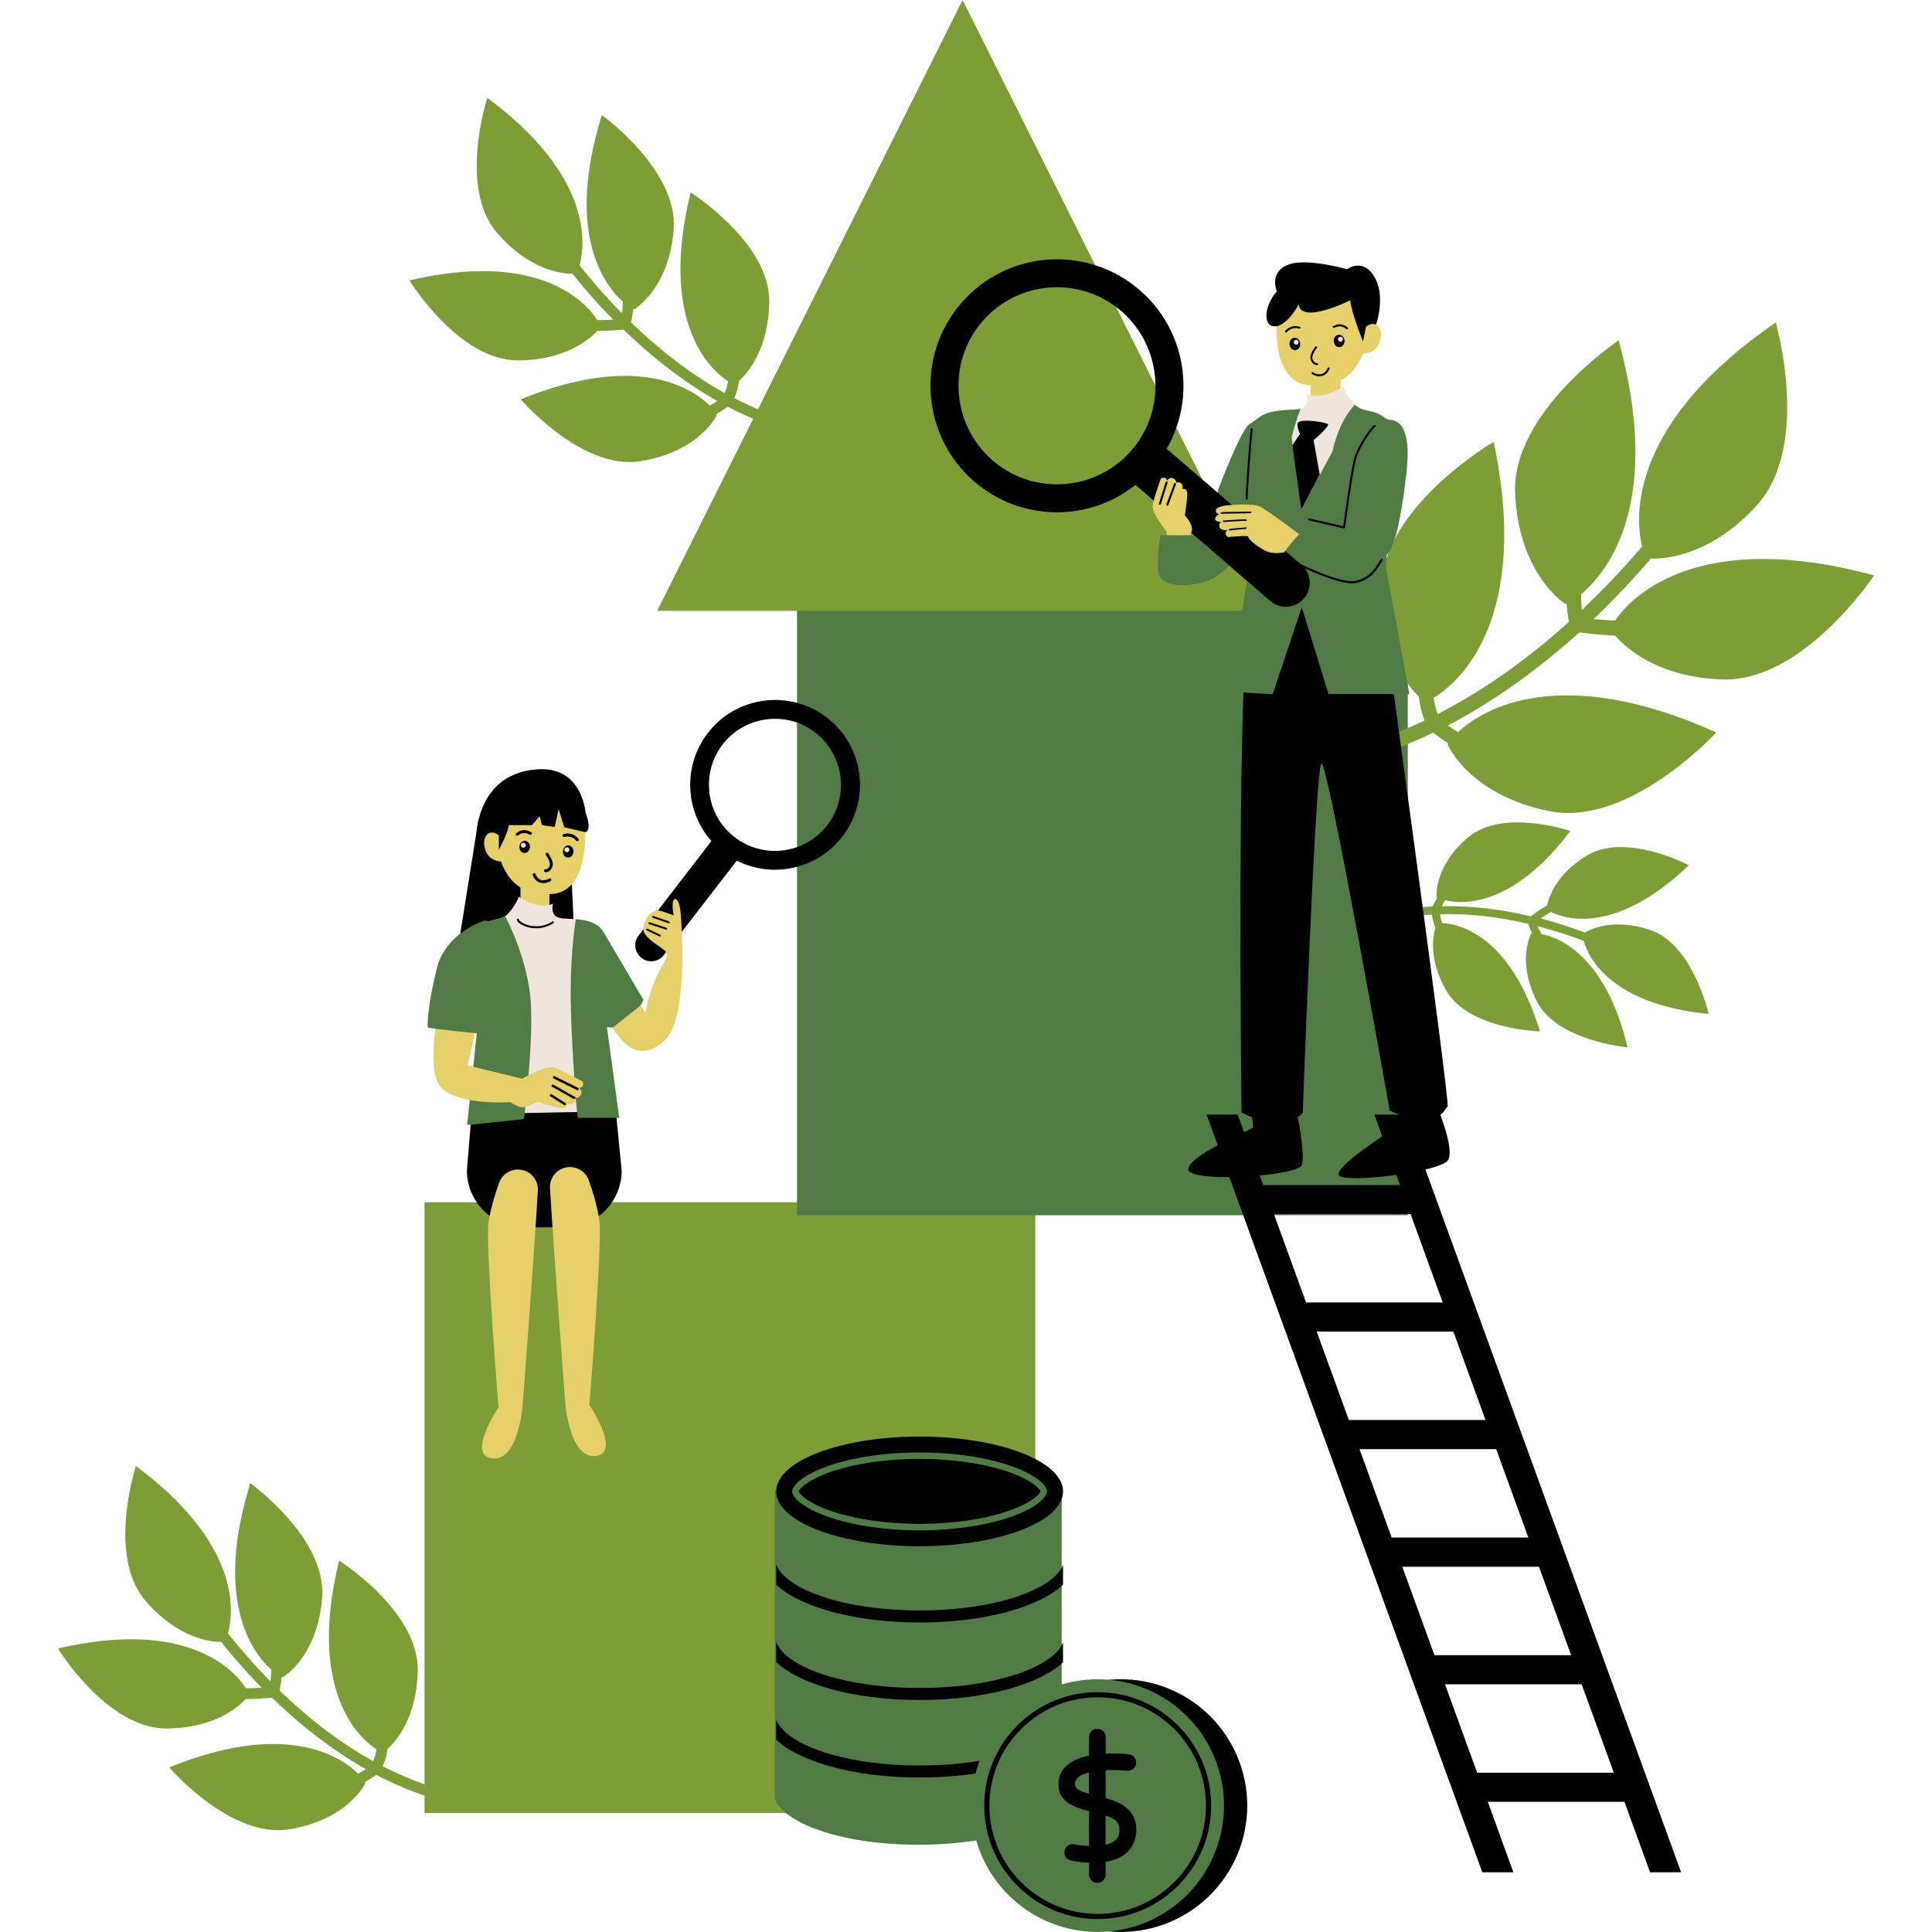 <svg xmlns="http://www.w3.org/2000/svg" xmlns:xlink="http://www.w3.org/1999/xlink" width="500" zoomAndPan="magnify" viewBox="0 0 375 375" height="500" preserveAspectRatio="xMidYMid meet" version="1.0"><defs><clipPath id="4c0698d0a1"><path d="M 259 62 L 363.75 62 L 363.75 158 L 259 158 Z M 259 62 " clip-rule="nonzero"/></clipPath><clipPath id="61d1d132f0"><path d="M 11.25 284 L 87 284 L 87 356 L 11.25 356 Z M 11.25 284 " clip-rule="nonzero"/></clipPath></defs><path fill="#7d9e37" d="M 82.402 233.355 L 200.953 233.355 L 200.953 351.906 L 82.402 351.906 Z M 82.402 233.355 " fill-opacity="1" fill-rule="nonzero"/><path fill="#517b45" d="M 154.699 117.328 L 273.25 117.328 L 273.25 235.879 L 154.699 235.879 Z M 154.699 117.328 " fill-opacity="1" fill-rule="nonzero"/><path fill="#7d9e37" d="M 246.117 118.562 L 127.566 118.562 L 186.844 0.012 Z M 246.117 118.562 " fill-opacity="1" fill-rule="nonzero"/><path fill="#000000" d="M 266.762 216.344 L 271.727 230.016 L 245.199 230.016 L 240.23 216.344 L 234.199 216.344 L 287.715 363.406 L 293.746 363.406 L 288.781 349.734 L 315.309 349.734 L 320.273 363.406 L 326.305 363.406 L 272.793 216.344 Z M 273.793 235.652 L 280.035 252.809 L 253.508 252.809 L 247.266 235.652 Z M 270.121 298.434 L 263.879 281.277 L 290.406 281.277 L 296.648 298.434 Z M 298.715 304.109 L 304.953 321.266 L 278.426 321.266 L 272.188 304.109 Z M 261.812 275.621 L 255.574 258.465 L 282.102 258.465 L 288.34 275.621 Z M 286.715 344.078 L 280.473 326.922 L 307 326.922 L 313.242 344.078 Z M 286.715 344.078 " fill-opacity="1" fill-rule="nonzero"/><path fill="#000000" d="M 109.637 238.219 L 101.688 238.219 C 95.594 238.219 90.625 233.27 90.625 227.156 L 91.625 215.094 L 119.426 214.551 L 120.66 227.156 C 120.699 233.27 115.754 238.219 109.637 238.219 Z M 109.637 238.219 " fill-opacity="1" fill-rule="nonzero"/><path fill="#e6d06a" d="M 101.25 227.074 C 103.168 227.426 104.504 229.141 104.398 231.078 C 103.816 241.578 101.457 272.637 101.457 272.637 C 101.457 272.637 100.684 283.633 95.57 283.09 C 90.457 282.551 96.762 273.18 96.762 273.18 C 96.762 273.18 94.258 242.246 94.801 237.57 C 95.09 234.984 96.07 231.832 96.887 229.555 C 97.531 227.781 99.391 226.719 101.25 227.074 Z M 101.25 227.074 " fill-opacity="1" fill-rule="nonzero"/><path fill="#e6d06a" d="M 109.91 226.594 C 107.988 226.949 106.652 228.66 106.758 230.602 C 107.344 241.098 109.703 272.156 109.703 272.156 C 109.703 272.156 110.473 283.156 115.586 282.613 C 120.699 282.07 114.398 272.699 114.398 272.699 C 114.398 272.699 116.902 241.766 116.359 237.09 C 116.066 234.504 115.086 231.352 114.273 229.074 C 113.645 227.301 111.789 226.238 109.91 226.594 Z M 109.91 226.594 " fill-opacity="1" fill-rule="nonzero"/><path fill="#000000" d="M 92.816 159.43 C 92.711 159.992 87.18 194.867 87.18 194.867 C 87.18 194.867 112.145 191.34 111.957 191.34 C 111.766 191.34 110.41 154.711 110.055 154.898 C 109.68 155.066 92.816 159.43 92.816 159.43 Z M 92.816 159.43 " fill-opacity="1" fill-rule="nonzero"/><path fill="#000000" d="M 113.625 157.527 C 113.625 157.527 112.914 148.973 104.754 149.305 C 96.613 149.641 93.734 155.234 92.816 159.43 C 91.875 163.621 92.254 173.016 100.957 173.141 C 109.66 173.285 113.625 157.527 113.625 157.527 Z M 113.625 157.527 " fill-opacity="1" fill-rule="nonzero"/><path fill="#e6d06a" d="M 106.641 181.383 L 101.027 181.383 L 101.027 170.719 L 106.641 170.719 Z M 106.641 181.383 " fill-opacity="1" fill-rule="nonzero"/><path fill="#e6d06a" d="M 113.625 160.867 C 113.543 161.078 113.895 165.75 112.371 169.363 C 111.684 171.031 110.578 172.473 108.867 173.141 C 107.988 173.473 106.969 173.621 105.734 173.496 C 105.734 173.496 99.703 174.164 97.242 167.211 C 97.242 167.211 94.695 167.254 94.09 164.582 C 93.465 161.91 95.383 160.805 96.824 162.184 C 96.824 162.184 97.742 154.023 105.066 154.168 C 112.371 154.293 113.625 160.867 113.625 160.867 Z M 113.625 160.867 " fill-opacity="1" fill-rule="nonzero"/><path fill="#000000" d="M 100.164 162.141 C 100.059 162.016 100.078 161.848 100.184 161.746 C 101.395 160.699 102.543 161.242 102.918 161.43 C 102.938 161.453 102.961 161.453 102.98 161.453 C 103.043 161.453 103.125 161.492 103.168 161.555 C 103.273 161.684 103.25 161.848 103.148 161.953 C 103 162.078 102.836 162.016 102.668 161.934 C 102.312 161.766 101.477 161.367 100.559 162.16 C 100.496 162.203 100.434 162.223 100.371 162.223 C 100.289 162.246 100.227 162.203 100.164 162.141 Z M 102.773 161.516 Z M 102.773 161.516 Z M 102.773 161.516 Z M 102.773 161.516 Z M 102.773 161.516 Z M 102.773 161.516 Z M 102.773 161.516 Z M 102.773 161.516 Z M 102.773 161.516 Z M 102.773 161.516 Z M 102.773 161.516 Z M 102.773 161.516 Z M 102.773 161.516 Z M 102.773 161.516 " fill-opacity="1" fill-rule="nonzero"/><path fill="#000000" d="M 112.059 163.27 C 112.121 163.27 112.184 163.246 112.227 163.207 C 112.352 163.121 112.371 162.934 112.289 162.809 C 112.246 162.746 111.227 161.391 109.41 161.891 C 109.262 161.934 109.16 162.098 109.199 162.246 C 109.242 162.391 109.387 162.496 109.555 162.453 C 110.996 162.059 111.832 163.145 111.832 163.164 C 111.871 163.227 111.957 163.27 112.059 163.27 Z M 112.059 163.27 " fill-opacity="1" fill-rule="nonzero"/><path fill="#000000" d="M 105.82 169.277 C 105.672 169.258 105.57 169.113 105.59 168.965 C 105.609 168.82 105.758 168.695 105.902 168.715 C 105.922 168.715 106.34 168.758 106.676 168.09 C 106.945 167.527 106.32 166.504 106.07 166.129 C 105.945 165.918 105.902 165.855 105.902 165.75 C 105.922 165.605 106.07 165.48 106.215 165.5 C 106.34 165.523 106.426 165.586 106.465 165.711 C 106.488 165.73 106.508 165.793 106.551 165.855 C 106.863 166.355 107.594 167.527 107.176 168.383 C 106.738 169.238 106.133 169.32 105.902 169.32 C 105.859 169.277 105.84 169.277 105.82 169.277 Z M 106.488 165.773 Z M 106.488 165.773 Z M 106.488 165.773 " fill-opacity="1" fill-rule="nonzero"/><path fill="#000000" d="M 105.379 171.406 C 104.754 171.387 103.898 171.117 103.398 169.863 C 103.336 169.719 103.418 169.551 103.566 169.488 C 103.711 169.426 103.879 169.508 103.941 169.656 C 104.191 170.281 104.547 170.656 105.027 170.805 C 105.715 170.992 106.402 170.637 106.527 170.551 C 106.613 170.469 106.738 170.449 106.844 170.488 C 106.988 170.551 107.051 170.719 106.988 170.867 C 106.883 171.074 106.133 171.43 105.422 171.43 C 105.422 171.406 105.402 171.406 105.379 171.406 Z M 106.465 170.613 Z M 106.465 170.613 Z M 106.465 170.613 " fill-opacity="1" fill-rule="nonzero"/><path fill="#000000" d="M 101.961 163.199 C 102.098 163.211 102.223 163.254 102.344 163.328 C 102.461 163.402 102.562 163.496 102.645 163.617 C 102.73 163.738 102.789 163.875 102.828 164.023 C 102.863 164.176 102.875 164.328 102.855 164.484 C 102.84 164.645 102.801 164.793 102.734 164.93 C 102.668 165.07 102.578 165.191 102.473 165.293 C 102.367 165.395 102.246 165.469 102.117 165.516 C 101.984 165.562 101.852 165.578 101.719 165.562 C 101.582 165.551 101.457 165.508 101.336 165.434 C 101.219 165.359 101.117 165.266 101.035 165.145 C 100.949 165.023 100.891 164.887 100.852 164.738 C 100.816 164.586 100.805 164.434 100.824 164.277 C 100.84 164.117 100.879 163.969 100.945 163.832 C 101.016 163.691 101.102 163.57 101.207 163.469 C 101.312 163.367 101.434 163.293 101.562 163.246 C 101.695 163.199 101.828 163.184 101.961 163.199 Z M 101.961 163.199 " fill-opacity="1" fill-rule="nonzero"/><path fill="#efe5dc" d="M 102.062 164.062 C 102.062 164.195 102.016 164.309 101.922 164.402 C 101.828 164.496 101.715 164.543 101.582 164.543 C 101.449 164.543 101.336 164.496 101.242 164.402 C 101.148 164.309 101.102 164.195 101.102 164.062 C 101.102 163.93 101.148 163.816 101.242 163.723 C 101.336 163.629 101.449 163.582 101.582 163.582 C 101.715 163.582 101.828 163.629 101.922 163.723 C 102.016 163.816 102.062 163.93 102.062 164.062 Z M 102.062 164.062 " fill-opacity="1" fill-rule="nonzero"/><path fill="#000000" d="M 110.41 164.086 C 110.543 164.102 110.672 164.145 110.789 164.219 C 110.906 164.289 111.008 164.387 111.094 164.508 C 111.176 164.629 111.238 164.766 111.273 164.914 C 111.309 165.066 111.32 165.219 111.305 165.375 C 111.289 165.531 111.246 165.68 111.18 165.82 C 111.113 165.961 111.027 166.082 110.918 166.184 C 110.812 166.281 110.695 166.355 110.562 166.402 C 110.434 166.453 110.301 166.469 110.164 166.453 C 110.027 166.441 109.902 166.395 109.785 166.324 C 109.664 166.25 109.566 166.152 109.48 166.031 C 109.398 165.91 109.336 165.777 109.301 165.625 C 109.262 165.477 109.254 165.32 109.27 165.164 C 109.285 165.008 109.328 164.859 109.395 164.719 C 109.461 164.582 109.547 164.461 109.652 164.359 C 109.762 164.258 109.879 164.184 110.012 164.137 C 110.141 164.09 110.273 164.074 110.41 164.086 Z M 110.41 164.086 " fill-opacity="1" fill-rule="nonzero"/><path fill="#efe5dc" d="M 110.516 164.938 C 110.516 165.07 110.469 165.184 110.375 165.277 C 110.281 165.371 110.168 165.418 110.035 165.418 C 109.902 165.418 109.789 165.371 109.695 165.277 C 109.602 165.184 109.555 165.07 109.555 164.938 C 109.555 164.805 109.602 164.691 109.695 164.598 C 109.789 164.504 109.902 164.457 110.035 164.457 C 110.168 164.457 110.281 164.504 110.375 164.598 C 110.469 164.691 110.516 164.805 110.516 164.938 Z M 110.516 164.938 " fill-opacity="1" fill-rule="nonzero"/><path fill="#000000" d="M 96.824 162.184 L 96.824 164.938 C 96.824 164.938 98.68 161.535 98.742 160.16 L 103.25 160.16 L 104.754 158.426 L 105.191 160.16 L 107.656 160.512 L 108.43 157.07 L 109.535 160.574 L 113.582 161.516 C 113.582 161.516 115.066 161.453 113.582 157.527 C 112.102 153.605 107.613 152.289 103.754 152.832 C 99.891 153.375 96.762 157.383 96.781 158.824 C 96.844 160.262 96.824 162.184 96.824 162.184 Z M 96.824 162.184 " fill-opacity="1" fill-rule="nonzero"/><path fill="#efe5dc" d="M 117.715 197.746 C 117.695 198.227 117.695 198.73 117.676 199.207 C 117.484 205.887 118.383 215.719 118.383 215.719 L 93.59 216.199 C 93.59 216.199 93.34 205.574 92.648 199.336 L 92.648 199.312 C 91.793 191.359 91.082 181.988 92.355 180.527 C 94.359 178.211 96.469 178.84 98.035 177.836 C 98.242 177.711 98.43 177.543 98.598 177.355 C 100.184 175.645 100.684 174.059 100.684 174.059 C 100.871 174.164 104.504 176.668 107.344 175.414 C 107.344 175.414 106.551 178.023 109.055 178.254 C 109.805 178.316 110.766 178.336 111.789 178.422 C 113.75 178.586 115.859 179.027 116.945 180.633 C 116.945 180.652 116.965 180.652 116.965 180.652 C 117.172 180.969 117.34 181.344 117.465 181.762 C 117.945 183.535 117.902 190.797 117.715 197.746 Z M 117.715 197.746 " fill-opacity="1" fill-rule="nonzero"/><path fill="#517b45" d="M 103.043 194.887 C 102.586 186.246 98.16 178.047 98.055 177.816 C 96.488 178.84 94.402 178.191 92.379 180.508 L 92.672 199.312 L 90.668 218.367 L 101.688 217.223 C 101.688 217.223 101.812 216.387 101.957 214.969 C 102.438 210.75 103.398 201.465 103.043 194.887 Z M 103.043 194.887 " fill-opacity="1" fill-rule="nonzero"/><path fill="#517b45" d="M 124.895 194.074 L 116.945 180.57 C 116.945 180.57 116.945 180.59 116.922 180.613 C 115.859 179.027 113.73 178.566 111.766 178.398 C 111.766 178.398 110.766 184.434 110.766 192.613 C 110.766 198.375 111.352 208.121 111.766 213.359 C 111.957 215.551 112.102 216.969 112.184 216.969 C 112.434 216.969 120.199 216.969 120.199 216.969 L 117.801 199.336 C 122.16 200.336 124.895 194.074 124.895 194.074 Z M 124.895 194.074 " fill-opacity="1" fill-rule="nonzero"/><path fill="#000000" d="M 104.066 180.176 C 103.086 180.176 102.207 179.945 101.52 179.609 C 100.977 179.359 100.371 178.941 100.328 178.523 C 100.309 178.422 100.391 178.336 100.496 178.316 C 100.602 178.297 100.684 178.379 100.707 178.484 C 100.727 178.609 100.996 178.941 101.688 179.277 C 103.043 179.922 105.234 180.152 107.238 178.859 C 107.32 178.797 107.445 178.84 107.488 178.922 C 107.551 179.004 107.508 179.129 107.426 179.172 C 106.301 179.902 105.129 180.176 104.066 180.176 Z M 104.066 180.176 " fill-opacity="1" fill-rule="nonzero"/><path fill="#e6d06a" d="M 112.371 211.168 C 112.371 211.168 113.293 211.836 112.664 212.629 C 112.039 213.422 111.664 212.984 111.664 212.984 C 111.664 212.984 111.957 214.777 110.035 214.238 C 110.035 214.238 110.328 215.426 108.449 215.008 C 106.57 214.59 104.273 213.84 104.273 213.84 C 104.273 213.84 102.02 215.32 100.809 214.84 C 99.598 214.363 99.035 213.859 98.891 213.922 C 98.742 213.984 87.43 214.613 85.074 210.332 C 82.715 206.055 85.512 193.949 85.512 193.949 L 93.004 196.184 C 93.004 196.184 91.523 204.094 90.73 206.785 L 101.332 209.375 C 101.332 209.375 105.965 206.703 107.531 207.203 C 108.43 207.496 110.141 208.352 111.434 209.02 C 112.371 209.52 113.102 209.918 113.102 209.918 C 113.102 209.918 113.125 209.957 113.145 210.043 C 113.25 210.355 113.355 211.105 112.371 211.168 Z M 112.371 211.168 " fill-opacity="1" fill-rule="nonzero"/><path fill="#000000" d="M 107.32 209.207 C 107.344 209.27 107.383 209.312 107.445 209.332 C 109.18 210.188 111.809 211.48 111.977 211.586 C 112.082 211.648 112.227 211.629 112.289 211.523 C 112.371 211.418 112.352 211.273 112.246 211.188 C 112.227 211.168 112.164 211.125 107.676 208.895 C 107.551 208.832 107.426 208.895 107.363 208.996 C 107.301 209.082 107.301 209.164 107.32 209.207 Z M 107.32 209.207 " fill-opacity="1" fill-rule="nonzero"/><path fill="#000000" d="M 107.051 210.812 C 107.07 210.855 107.113 210.918 107.156 210.938 C 108.762 211.836 111.203 213.215 111.352 213.297 C 111.453 213.359 111.578 213.34 111.664 213.234 C 111.746 213.129 111.727 212.984 111.621 212.922 C 111.602 212.902 111.559 212.879 107.406 210.543 C 107.301 210.48 107.156 210.52 107.094 210.625 C 107.051 210.688 107.031 210.75 107.051 210.812 Z M 107.051 210.812 " fill-opacity="1" fill-rule="nonzero"/><path fill="#000000" d="M 106.738 212.672 C 106.758 212.711 106.777 212.754 106.82 212.797 C 107.863 213.441 109.43 214.445 109.512 214.488 C 109.617 214.551 109.766 214.527 109.828 214.426 C 109.891 214.32 109.867 214.195 109.785 214.109 C 109.742 214.07 108.074 213.027 107.07 212.398 C 106.969 212.336 106.82 212.359 106.758 212.461 C 106.715 212.523 106.695 212.609 106.738 212.672 Z M 106.738 212.672 " fill-opacity="1" fill-rule="nonzero"/><path fill="#517b45" d="M 99.223 190.691 C 99.098 191.82 98.867 193.094 98.555 194.348 C 98.43 194.848 98.305 195.328 98.18 195.809 C 97.867 196.953 97.531 198.039 97.242 198.895 C 97.031 199.5 96.863 199.98 96.738 200.336 C 96.613 200.648 96.531 200.836 96.512 200.859 C 96.426 200.922 94.234 200.734 91.648 200.48 C 89.414 200.254 86.887 199.98 85.156 199.75 C 83.945 199.605 83.109 199.48 83.07 199.418 C 83.008 199.355 82.984 199.043 83.008 198.477 C 83.027 197.746 83.133 196.641 83.34 195.223 C 83.402 194.723 83.488 194.199 83.59 193.617 C 83.738 192.719 83.926 191.738 84.156 190.695 C 84.258 190.191 84.383 189.691 84.508 189.168 C 84.613 188.691 84.738 188.188 84.863 187.688 C 85.051 186.957 85.301 186.289 85.617 185.664 C 85.844 185.203 86.094 184.766 86.367 184.371 C 86.91 183.555 87.516 182.844 88.16 182.219 C 88.559 181.824 88.977 181.488 89.395 181.176 C 91.73 179.383 94.047 178.672 94.047 178.672 L 94.07 178.672 C 95.883 178.672 97.387 181.449 98.328 184.266 C 98.492 184.809 98.66 185.352 98.785 185.871 C 99.078 187.02 99.266 188.086 99.328 188.879 C 99.328 188.961 99.348 189.066 99.348 189.168 C 99.309 189.648 99.285 190.152 99.223 190.691 Z M 99.223 190.691 " fill-opacity="1" fill-rule="nonzero"/><path fill="#7d9e37" d="M 115.922 62.145 C 117.109 62.145 118.152 62.082 119.012 62.039 C 118.09 61.102 117.215 60.184 116.402 59.309 C 114.48 57.199 112.707 55.133 111.141 53.148 C 109.223 53.148 102.773 52.543 96.449 45.156 C 88.891 36.367 94.59 19.004 94.59 19.004 C 114.605 33.801 113.77 46.949 112.477 51.48 C 114.148 53.59 116.066 55.844 118.195 58.16 C 118.988 59.016 119.824 59.91 120.723 60.809 C 120.824 60.164 120.867 59.41 120.887 58.535 C 116.945 55.027 109.828 44.738 116.82 22.344 C 116.82 22.344 131.656 32.988 130.762 44.551 C 129.863 56.113 123.141 59.996 123.141 59.996 C 123.141 60.039 123.059 60.016 122.891 59.953 C 122.809 60.895 122.684 61.77 122.473 62.562 C 127.379 67.301 133.516 72.332 140.652 76.297 C 140.945 75.586 141.176 74.812 141.32 74 C 137.668 71.684 127.902 62.25 134.059 37.371 C 134.059 37.371 149.504 47.098 149.316 58.703 C 149.148 67.719 145.203 72.332 143.449 73.918 C 143.285 75.148 142.969 76.254 142.512 77.277 C 146.164 79.156 150.047 80.762 154.137 81.891 C 154.68 82.035 155.012 82.621 154.867 83.164 C 154.805 83.395 154.68 83.582 154.512 83.707 C 154.262 83.895 153.93 83.977 153.594 83.895 C 149.23 82.684 145.121 80.973 141.258 78.945 C 140.801 79.281 140.047 79.801 139.066 80.367 C 139.129 80.492 139.152 80.574 139.129 80.598 C 139.129 80.598 135.832 87.629 124.395 89.508 C 112.957 91.387 101.082 77.508 101.082 77.508 C 123.332 68.426 134.184 75.148 137.754 78.738 C 138.316 78.402 138.816 78.113 139.234 77.84 C 132.098 73.793 125.938 68.762 121.012 63.961 C 120.156 64.066 118.281 64.234 115.922 64.234 C 114.336 65.945 109.68 69.891 100.602 69.953 C 88.996 70.016 79.48 54.422 79.48 54.422 C 104.316 48.602 113.645 58.449 115.922 62.145 Z M 115.922 62.145 " fill-opacity="1" fill-rule="nonzero"/><g clip-path="url(#4c0698d0a1)"><path fill="#7d9e37" d="M 313.512 120.461 C 311.906 120.398 310.465 120.273 309.297 120.168 C 310.59 118.938 311.82 117.727 312.969 116.559 C 315.703 113.781 318.207 111.027 320.441 108.418 C 323.07 108.5 331.898 107.98 340.895 98.211 C 351.625 86.566 344.672 62.582 344.672 62.582 C 316.664 81.828 317.184 99.84 318.73 106.059 C 316.352 108.855 313.637 111.863 310.609 114.91 C 309.484 116.035 308.293 117.203 307.043 118.414 C 306.938 117.52 306.895 116.496 306.918 115.305 C 312.469 110.691 322.676 97 314.18 66.07 C 314.18 66.07 293.414 79.906 294.082 95.727 C 294.77 111.547 303.766 117.184 303.766 117.184 C 303.766 117.227 303.891 117.203 304.098 117.121 C 304.16 118.414 304.309 119.605 304.539 120.691 C 297.609 126.953 288.988 133.504 279.055 138.598 C 278.676 137.617 278.426 136.551 278.262 135.426 C 283.375 132.441 297.129 120.023 289.926 85.75 C 289.926 85.75 268.367 98.316 268.094 114.156 C 267.887 126.492 273.082 132.961 275.402 135.215 C 275.59 136.887 275.965 138.453 276.527 139.852 C 271.457 142.25 266.094 144.254 260.438 145.609 C 259.684 145.797 259.203 146.551 259.391 147.32 C 259.477 147.637 259.645 147.887 259.871 148.074 C 260.207 148.344 260.664 148.469 261.105 148.367 C 267.113 146.926 272.832 144.777 278.176 142.207 C 278.805 142.688 279.785 143.441 281.098 144.273 C 280.996 144.461 280.973 144.566 281.016 144.566 C 281.016 144.566 285.188 154.336 300.738 157.445 C 316.266 160.555 333.133 142.168 333.133 142.168 C 303.18 128.703 288.051 137.387 282.996 142.105 C 282.227 141.625 281.559 141.188 281.016 140.809 C 290.949 135.633 299.59 129.039 306.562 122.734 C 307.73 122.902 310.277 123.238 313.492 123.363 C 315.578 125.762 321.734 131.398 334.152 131.879 C 349.996 132.504 363.75 111.695 363.75 111.695 C 330 102.512 316.789 115.516 313.512 120.461 Z M 313.512 120.461 " fill-opacity="1" fill-rule="nonzero"/></g><path fill="#7d9e37" d="M 301.031 177 C 300.258 177.461 299.59 177.898 299.07 178.273 C 300.027 178.523 300.949 178.797 301.824 179.047 C 303.891 179.672 305.852 180.34 307.625 181.008 C 308.879 180.258 313.305 178.172 320.297 180.508 C 328.625 183.305 331.648 196.809 331.648 196.809 C 312.887 194.949 308.316 186.059 307.418 182.637 C 305.52 181.906 303.391 181.176 301.113 180.508 C 300.258 180.258 299.383 180.008 298.441 179.758 C 298.629 180.215 298.883 180.738 299.215 181.301 C 303.141 182.051 311.758 185.977 315.914 203.277 C 315.914 203.277 302.117 202.109 298.234 194.242 C 294.332 186.371 297.191 181.238 297.191 181.238 C 297.168 181.219 297.254 181.195 297.379 181.176 C 297.066 180.527 296.816 179.922 296.648 179.316 C 291.617 178.129 285.668 177.254 279.492 177.441 C 279.574 178.023 279.723 178.609 279.949 179.191 C 283.227 179.277 293.246 181.637 298.902 200.191 C 298.902 200.191 285.062 199.855 280.703 192.238 C 277.301 186.309 278.094 181.781 278.613 180.07 C 278.262 179.215 278.031 178.359 277.926 177.523 C 274.816 177.711 271.684 178.172 268.574 179.027 C 268.156 179.129 267.719 178.902 267.617 178.484 C 267.574 178.316 267.574 178.148 267.637 177.984 C 267.719 177.754 267.906 177.586 268.156 177.504 C 271.457 176.605 274.816 176.105 278.094 175.938 C 278.262 175.539 278.551 174.914 278.969 174.164 C 278.867 174.102 278.824 174.059 278.844 174.039 C 278.844 174.039 278.262 168.172 284.98 162.516 C 291.703 156.84 304.809 161.285 304.809 161.285 C 293.852 175.832 284.188 175.664 280.473 174.727 C 280.223 175.164 280.012 175.562 279.867 175.895 C 286.086 175.75 292.035 176.648 297.105 177.855 C 297.629 177.461 298.777 176.625 300.301 175.707 C 300.676 173.977 302.156 169.613 308.043 166.043 C 315.559 161.492 327.809 167.941 327.809 167.941 C 313.824 181.32 303.953 178.523 301.031 177 Z M 301.031 177 " fill-opacity="1" fill-rule="nonzero"/><path fill="#e6d06a" d="M 254.535 70.312 L 260.355 70.516 L 259.973 81.551 L 254.152 81.348 Z M 254.535 70.312 " fill-opacity="1" fill-rule="nonzero"/><path fill="#efe5dc" d="M 242.527 93.848 C 242.633 103.242 243.195 115.223 243.195 115.223 L 248.102 116.578 L 257.578 119.207 L 257.891 119.293 L 266.238 114.992 L 267.719 114.219 C 267.719 114.219 268.242 110.566 268.824 105.684 C 269.203 102.488 269.598 98.797 269.891 95.27 C 270.414 88.883 270.578 83.059 269.555 81.891 C 269.328 81.641 269.117 81.41 268.891 81.223 C 266.719 79.344 264.504 80.137 262.961 78.57 C 262.941 78.551 262.918 78.531 262.918 78.531 C 261.23 76.715 260.707 75.023 260.707 75.023 C 260.664 75.043 260.539 75.129 260.332 75.254 C 259.371 75.836 256.742 77.258 254.383 76.715 C 254.133 76.652 253.883 76.566 253.633 76.465 C 253.633 76.465 254.34 78.801 252.398 79.363 C 252.234 79.426 252.023 79.449 251.816 79.469 C 249.895 79.637 246.66 79.512 244.594 80.867 C 244.551 80.887 244.531 80.91 244.488 80.93 C 243.758 81.453 243.176 82.184 242.883 83.203 C 242.84 83.371 242.801 83.582 242.758 83.832 C 242.676 84.312 242.633 84.957 242.59 85.73 L 242.59 85.793 C 242.527 87.859 242.508 90.719 242.527 93.848 Z M 242.527 93.848 " fill-opacity="1" fill-rule="nonzero"/><path fill="#000000" d="M 267.742 114.242 C 267.742 114.242 281.578 214.57 280.973 214.777 C 280.367 214.988 279.598 219.914 269.746 215.574 C 269.746 215.574 257.68 147.387 256.492 148.18 C 255.301 148.973 252.859 216.012 252.859 216.012 C 252.859 216.012 249.477 220.27 240.984 215.926 C 240.984 215.926 239.754 121.336 243.176 115.223 Z M 267.742 114.242 " fill-opacity="1" fill-rule="nonzero"/><path fill="#000000" d="M 266.906 63.543 C 266.906 63.543 269.098 57.93 266.863 53.902 C 264.633 49.871 261.457 52.254 261.457 52.254 C 261.457 52.254 253.465 49.934 249.875 51.438 C 246.285 52.941 247.828 56.551 247.828 56.551 L 265.883 64.941 Z M 266.906 63.543 " fill-opacity="1" fill-rule="nonzero"/><path fill="#e6d06a" d="M 247.789 61.477 C 247.914 61.832 246.305 75.504 255.512 74.836 C 255.512 74.836 261.73 75.754 264.547 68.637 C 264.547 68.637 267.176 68.781 267.906 66.027 C 268.637 63.273 266.695 62.082 265.152 63.438 C 265.152 63.438 264.484 54.945 256.91 54.84 C 249.289 54.715 247.789 61.477 247.789 61.477 Z M 247.789 61.477 " fill-opacity="1" fill-rule="nonzero"/><path fill="#000000" d="M 265.133 63.438 L 264.566 66.277 C 264.566 66.277 262.312 60.809 262.086 58.285 C 262.086 58.285 252.59 63.043 252.066 59.098 C 252.066 59.098 249.645 63.754 247.059 63.312 C 244.449 62.875 245.848 55.801 252.066 53.777 C 258.266 51.75 263.523 53.273 265.383 56.363 C 267.262 59.434 264.84 63.668 265.133 63.438 Z M 265.133 63.438 " fill-opacity="1" fill-rule="nonzero"/><path fill="#000000" d="M 261.48 63.941 C 261.438 63.941 261.395 63.918 261.355 63.898 C 260.395 63.023 259.496 63.398 259.121 63.566 C 258.977 63.629 258.848 63.668 258.746 63.586 C 258.66 63.523 258.66 63.398 258.723 63.312 C 258.766 63.273 258.809 63.25 258.871 63.25 C 258.891 63.25 258.934 63.23 258.953 63.211 C 259.371 63.043 260.457 62.562 261.605 63.605 C 261.688 63.668 261.688 63.793 261.625 63.879 C 261.582 63.918 261.52 63.941 261.48 63.941 Z M 261.48 63.941 " fill-opacity="1" fill-rule="nonzero"/><path fill="#000000" d="M 249.602 64.547 C 249.562 64.547 249.52 64.523 249.5 64.504 C 249.414 64.441 249.395 64.316 249.457 64.234 C 249.477 64.211 250.543 62.875 252.316 63.438 C 252.422 63.461 252.461 63.586 252.441 63.668 C 252.422 63.773 252.297 63.816 252.211 63.793 C 250.688 63.312 249.77 64.461 249.77 64.461 C 249.73 64.523 249.664 64.566 249.602 64.547 Z M 249.602 64.547 " fill-opacity="1" fill-rule="nonzero"/><path fill="#000000" d="M 255.656 70.492 C 255.637 70.492 255.133 70.535 254.781 69.762 C 254.488 69.137 255.195 68.094 255.469 67.695 C 255.594 67.508 255.637 67.469 255.637 67.383 C 255.637 67.281 255.531 67.195 255.426 67.219 C 255.344 67.219 255.281 67.281 255.258 67.344 C 255.238 67.363 255.195 67.426 255.156 67.488 C 254.82 67.969 254.07 69.117 254.445 69.93 C 254.82 70.766 255.406 70.871 255.613 70.871 C 255.656 70.871 255.699 70.871 255.699 70.871 C 255.801 70.871 255.863 70.766 255.863 70.66 C 255.844 70.555 255.738 70.492 255.656 70.492 Z M 255.656 70.492 " fill-opacity="1" fill-rule="nonzero"/><path fill="#000000" d="M 256.031 73.039 C 255.32 73.02 254.633 72.645 254.57 72.477 C 254.527 72.371 254.57 72.27 254.676 72.227 C 254.758 72.184 254.844 72.227 254.883 72.289 C 254.988 72.371 255.719 72.789 256.449 72.621 C 256.992 72.496 257.41 72.102 257.703 71.434 C 257.742 71.328 257.848 71.285 257.953 71.328 C 258.055 71.371 258.098 71.477 258.055 71.578 C 257.535 72.789 256.699 73.039 256.094 73.02 C 256.051 73.062 256.031 73.062 256.031 73.039 Z M 256.031 73.039 " fill-opacity="1" fill-rule="nonzero"/><path fill="#000000" d="M 260.969 66.105 C 260.977 66.266 260.961 66.422 260.918 66.574 C 260.875 66.727 260.809 66.863 260.719 66.98 C 260.629 67.102 260.523 67.195 260.402 67.266 C 260.277 67.336 260.148 67.375 260.008 67.387 C 259.871 67.395 259.734 67.375 259.605 67.32 C 259.473 67.27 259.352 67.188 259.25 67.082 C 259.145 66.977 259.059 66.852 258.996 66.707 C 258.934 66.562 258.895 66.41 258.883 66.25 C 258.875 66.09 258.891 65.934 258.934 65.781 C 258.977 65.629 259.043 65.496 259.133 65.375 C 259.223 65.254 259.328 65.16 259.449 65.09 C 259.574 65.02 259.703 64.98 259.844 64.969 C 259.98 64.961 260.117 64.984 260.246 65.035 C 260.379 65.086 260.496 65.168 260.602 65.273 C 260.707 65.379 260.793 65.504 260.855 65.648 C 260.918 65.793 260.957 65.945 260.969 66.105 Z M 260.969 66.105 " fill-opacity="1" fill-rule="nonzero"/><path fill="#efe5dc" d="M 260.664 65.84 C 260.664 65.973 260.617 66.086 260.523 66.18 C 260.43 66.273 260.316 66.32 260.184 66.32 C 260.051 66.32 259.941 66.273 259.848 66.18 C 259.754 66.086 259.707 65.973 259.707 65.84 C 259.707 65.707 259.754 65.594 259.848 65.5 C 259.941 65.406 260.051 65.359 260.184 65.359 C 260.316 65.359 260.43 65.406 260.523 65.5 C 260.617 65.594 260.664 65.707 260.664 65.84 Z M 260.664 65.84 " fill-opacity="1" fill-rule="nonzero"/><path fill="#000000" d="M 252.367 66.691 C 252.379 66.852 252.363 67.008 252.32 67.16 C 252.277 67.309 252.211 67.445 252.121 67.566 C 252.031 67.688 251.926 67.781 251.801 67.852 C 251.676 67.922 251.547 67.961 251.41 67.969 C 251.27 67.98 251.137 67.957 251.004 67.906 C 250.871 67.852 250.754 67.773 250.648 67.668 C 250.543 67.559 250.457 67.434 250.395 67.289 C 250.332 67.145 250.297 66.992 250.285 66.832 C 250.273 66.672 250.289 66.52 250.332 66.367 C 250.375 66.215 250.441 66.078 250.531 65.961 C 250.621 65.84 250.727 65.742 250.852 65.676 C 250.973 65.605 251.105 65.562 251.242 65.555 C 251.383 65.547 251.516 65.566 251.648 65.621 C 251.781 65.672 251.898 65.75 252.004 65.859 C 252.109 65.965 252.191 66.09 252.258 66.234 C 252.32 66.379 252.355 66.531 252.367 66.691 Z M 252.367 66.691 " fill-opacity="1" fill-rule="nonzero"/><path fill="#efe5dc" d="M 252.066 66.426 C 252.066 66.555 252.02 66.668 251.926 66.762 C 251.832 66.855 251.719 66.902 251.586 66.902 C 251.453 66.902 251.34 66.855 251.246 66.762 C 251.152 66.668 251.105 66.555 251.105 66.426 C 251.105 66.293 251.152 66.18 251.246 66.086 C 251.34 65.992 251.453 65.945 251.586 65.945 C 251.719 65.945 251.832 65.992 251.926 66.086 C 252.02 66.18 252.066 66.293 252.066 66.426 Z M 252.066 66.426 " fill-opacity="1" fill-rule="nonzero"/><path fill="#517b45" d="M 242.402 108.082 L 242.465 110.109 C 242.465 110.109 238.73 133.379 238.605 133.922 C 238.48 134.445 246.953 134.715 246.953 134.715 C 246.953 134.715 246.953 134.633 246.973 134.484 C 246.996 134.676 247.016 134.777 247.016 134.777 L 252.672 117.871 L 257.828 134.57 C 257.828 134.652 257.828 134.715 257.828 134.715 L 257.867 134.715 L 257.891 134.777 C 257.891 134.777 257.953 134.758 258.035 134.715 L 273.562 134.715 L 269.871 114.805 L 268.992 110.129 L 269.16 107.707 C 271.289 105.664 272.438 96.355 272.918 92.41 C 273.168 90.301 273.418 87.441 273 85.188 C 272.832 84.332 272.582 83.582 272.207 82.953 C 271.645 82.059 270.809 81.492 269.578 81.473 C 269.348 81.367 269.117 81.266 268.91 81.199 C 266.738 79.324 264.527 80.117 262.98 78.551 C 262.25 79.344 261.25 80.598 260.352 82.496 C 260.309 82.598 260.246 82.703 260.207 82.828 C 259.602 84.125 259.059 85.711 258.621 87.629 C 257.91 88.922 257.055 90.531 256.199 92.137 C 254.363 95.582 252.629 98.941 252.629 98.941 C 252.629 98.941 251.355 90.156 250.898 86.418 C 250.773 85.48 250.711 84.875 250.73 84.789 C 251.586 81.41 252.441 79.344 252.441 79.344 C 252.273 79.406 252.066 79.426 251.859 79.449 C 249.938 79.613 246.703 79.488 244.656 80.848 C 244.613 80.867 244.594 80.887 244.551 80.91 C 244.344 81.055 242.57 82.328 242.57 82.328 C 242.445 82.328 241.359 82.516 236.957 93.703 C 232.469 104.91 240.672 110.652 242.402 108.082 Z M 242.402 108.082 " fill-opacity="1" fill-rule="nonzero"/><path fill="#000000" d="M 259.832 228.031 C 260.477 229.891 280.117 227.469 281.141 225.07 C 281.684 223.797 281.203 221.5 280.598 219.453 C 280.055 217.617 279.406 215.969 279.281 215.426 L 271.684 214.777 L 271.602 218.391 C 271.602 218.391 268.785 220.164 265.902 222.211 C 262.73 224.465 259.496 227.051 259.832 228.031 Z M 259.832 228.031 " fill-opacity="1" fill-rule="nonzero"/><path fill="#000000" d="M 252.691 226.09 C 252.984 225.172 252.859 223.293 252.629 221.355 C 252.254 218.41 251.586 215.344 251.586 215.344 C 251.586 215.344 243.719 214.777 243.195 214.426 C 242.695 214.047 243.238 218.598 243.195 218.871 C 243.176 218.996 240.859 219.996 238.207 221.312 C 234.848 223.004 230.945 225.215 230.633 226.82 C 230.09 229.703 251.961 228.41 252.691 226.09 Z M 252.691 226.09 " fill-opacity="1" fill-rule="nonzero"/><path fill="#000000" d="M 265.777 218.746 C 265.777 218.703 265.777 218.684 265.758 218.66 C 265.758 218.66 265.758 218.684 265.777 218.746 Z M 265.777 218.746 " fill-opacity="1" fill-rule="nonzero"/><path fill="#000000" d="M 257.805 82.391 C 257.891 82.035 252.109 81.055 251.859 82.184 C 251.605 83.309 253.402 86.441 253.609 86.441 C 253.82 86.441 257.598 83.371 257.805 82.391 Z M 257.805 82.391 " fill-opacity="1" fill-rule="nonzero"/><path fill="#000000" d="M 250.855 86.418 C 251.316 90.133 252.59 98.941 252.59 98.941 C 252.59 98.941 254.34 95.582 256.156 92.137 C 255.594 88.965 254.906 85.043 254.781 84.52 C 254.781 84.52 252.922 83.621 252.879 83.477 C 252.879 83.395 251.941 84.789 250.855 86.418 Z M 250.855 86.418 " fill-opacity="1" fill-rule="nonzero"/><path fill="#000000" d="M 260.895 102.551 C 260.938 102.551 260.977 102.531 261 102.512 C 261.039 102.488 261.062 102.426 261.082 102.387 C 261.105 102.281 262.398 92.43 263.129 89.426 C 263.816 86.566 266.551 83.078 266.906 82.828 C 266.988 82.789 267.031 82.703 267.012 82.621 C 266.988 82.516 266.887 82.453 266.781 82.473 C 266.445 82.559 263.484 86.273 262.754 89.34 C 262.086 92.117 260.914 100.695 260.727 102.137 L 254.152 100.633 C 254.051 100.613 253.945 100.676 253.922 100.777 C 253.902 100.883 253.965 100.988 254.07 101.008 L 260.852 102.574 C 260.852 102.551 260.875 102.551 260.895 102.551 Z M 260.895 102.551 " fill-opacity="1" fill-rule="nonzero"/><path fill="#000000" d="M 262.438 113.219 C 262.73 113.219 263.023 113.195 263.254 113.133 C 266.051 112.488 267.219 110.59 267.906 109.461 C 268.074 109.191 268.223 108.938 268.348 108.793 C 268.41 108.711 268.41 108.586 268.324 108.523 C 268.242 108.461 268.117 108.461 268.055 108.543 C 267.906 108.73 267.762 108.98 267.574 109.254 C 266.863 110.402 265.82 112.133 263.168 112.738 C 259.871 113.512 249.707 108.145 249.602 108.082 C 249.52 108.043 249.395 108.062 249.352 108.168 C 249.312 108.25 249.332 108.375 249.438 108.418 C 249.832 108.648 258.473 113.219 262.438 113.219 Z M 262.438 113.219 " fill-opacity="1" fill-rule="nonzero"/><path fill="#000000" d="M 241.984 96.961 C 241.984 96.961 242.008 96.961 242.027 96.961 C 242.133 96.938 242.195 96.855 242.172 96.75 C 242.07 96.164 243.027 83.832 243.133 83.309 C 243.152 83.203 243.09 83.102 242.988 83.078 C 242.883 83.059 242.777 83.121 242.758 83.227 C 242.633 83.809 241.691 96.164 241.797 96.812 C 241.816 96.898 241.902 96.961 241.984 96.961 Z M 241.984 96.961 " fill-opacity="1" fill-rule="nonzero"/><path fill="#000000" d="M 252.609 109.629 L 226.457 87.109 C 232.219 77.09 230.254 64.086 221.176 56.281 C 210.887 47.43 195.398 48.578 186.551 58.867 C 177.699 69.137 178.871 84.645 189.137 93.496 C 198.219 101.301 211.367 101.32 220.402 94.121 L 231.715 103.867 L 238.605 109.797 L 246.555 116.641 C 247.434 117.391 248.496 117.77 249.582 117.77 C 250.875 117.77 252.172 117.227 253.09 116.16 C 254.781 114.219 254.551 111.297 252.609 109.629 Z M 219.652 87.379 C 218.129 89.152 216.312 90.594 214.371 91.656 C 207.59 95.371 198.887 94.727 192.688 89.383 L 192.664 89.363 C 184.691 82.473 183.797 70.391 190.66 62.395 C 197.551 54.402 209.633 53.504 217.629 60.371 C 218.211 60.871 218.777 61.414 219.277 61.977 C 220.551 63.375 221.594 64.922 222.367 66.57 C 225.582 73.25 224.766 81.43 219.652 87.379 Z M 219.652 87.379 " fill-opacity="1" fill-rule="nonzero"/><path fill="#e6d06a" d="M 235.996 99.172 C 236.121 99.797 236.641 99.797 236.641 99.797 C 236.641 99.797 235.934 100.152 235.848 100.695 C 235.766 101.258 236.996 101.344 236.996 101.344 C 236.996 101.344 236.496 101.531 236.684 102.281 C 236.891 103.031 238.25 102.906 238.25 102.906 C 237.289 103.68 238.395 104.242 238.395 104.242 C 238.395 104.242 242.34 103.867 242.258 104.141 C 242.195 104.41 243.133 105.496 245.137 106.664 C 247.059 107.812 249.039 107.188 249.27 107.207 C 250 106.121 251.293 104.617 252.172 103.68 C 251.254 102.992 245.68 98.816 244.488 98.293 C 243.195 97.73 239.668 97.961 238.332 98.066 C 237.039 98.191 235.871 98.547 235.996 99.172 Z M 235.996 99.172 " fill-opacity="1" fill-rule="nonzero"/><path fill="#000000" d="M 236.977 99.715 C 236.934 99.672 236.914 99.59 236.934 99.527 C 236.996 99.402 237.02 99.379 240.672 99.34 C 241.609 99.316 242.57 99.316 242.676 99.297 C 242.758 99.254 242.84 99.297 242.863 99.379 C 242.902 99.465 242.84 99.547 242.758 99.59 C 242.695 99.609 242.527 99.629 240.672 99.652 C 239.355 99.672 237.395 99.691 237.145 99.734 C 237.102 99.758 237.039 99.758 236.996 99.734 C 236.996 99.734 236.996 99.734 236.977 99.715 Z M 236.977 99.715 " fill-opacity="1" fill-rule="nonzero"/><path fill="#000000" d="M 237.414 101.301 C 237.395 101.281 237.371 101.238 237.371 101.195 C 237.371 101.113 237.434 101.027 237.52 101.027 C 241.922 100.738 241.922 100.777 241.984 100.883 C 242.027 100.965 241.984 101.051 241.922 101.09 C 241.883 101.113 241.84 101.113 241.816 101.09 C 241.566 101.07 239.086 101.219 237.559 101.32 C 237.477 101.344 237.434 101.32 237.414 101.301 Z M 237.414 101.301 " fill-opacity="1" fill-rule="nonzero"/><path fill="#000000" d="M 238.562 102.93 C 238.543 102.906 238.52 102.867 238.52 102.824 C 238.52 102.742 238.582 102.656 238.668 102.656 C 238.793 102.637 241.484 102.363 241.816 102.363 C 241.902 102.363 241.965 102.426 241.965 102.512 C 241.965 102.594 241.902 102.656 241.816 102.656 C 241.566 102.656 239.668 102.844 238.707 102.949 C 238.645 102.969 238.605 102.949 238.562 102.93 Z M 238.562 102.93 " fill-opacity="1" fill-rule="nonzero"/><path fill="#e6d06a" d="M 225.328 92.867 C 225.328 92.867 225.059 93.598 224.746 94.539 C 224.328 95.75 223.848 97.336 223.723 98.129 C 223.535 99.316 225.539 102.031 226.25 102.949 C 226.395 103.156 226.5 103.262 226.5 103.262 L 226.375 104.703 L 230.902 105.246 C 230.84 104.953 230.797 104.785 230.797 104.766 C 230.734 104.641 231.09 104.078 231.34 102.949 C 231.426 102.617 231.34 102.238 231.172 101.844 C 230.797 100.926 229.984 100.047 229.984 100.047 C 229.984 100.047 230.316 97.918 230.441 96.23 C 230.547 94.516 229.547 94.934 229.547 94.934 C 229.754 93.18 228.211 93.684 228.211 93.684 C 228.211 93.684 228.211 93.684 228.23 93.66 C 228.293 93.578 228.418 93.242 227.773 92.867 C 227 92.43 226.539 93.328 226.539 93.328 C 226.27 92.285 225.328 92.867 225.328 92.867 Z M 225.328 92.867 " fill-opacity="1" fill-rule="nonzero"/><path fill="#000000" d="M 225.227 97.961 C 225.266 97.941 225.309 97.898 225.328 97.836 C 225.809 96.27 226.562 93.891 226.625 93.723 C 226.664 93.621 226.625 93.516 226.539 93.473 C 226.438 93.434 226.332 93.453 226.27 93.559 C 226.25 93.578 226.227 93.641 224.953 97.73 C 224.914 97.836 224.977 97.941 225.078 97.98 C 225.141 97.98 225.184 97.98 225.227 97.961 Z M 225.227 97.961 " fill-opacity="1" fill-rule="nonzero"/><path fill="#000000" d="M 226.688 98.129 C 226.727 98.105 226.77 98.066 226.77 98.023 C 227.332 96.48 228.188 94.141 228.25 94.016 C 228.293 93.91 228.25 93.809 228.168 93.766 C 228.062 93.723 227.961 93.746 227.898 93.848 C 227.898 93.871 227.875 93.91 226.395 97.898 C 226.352 98.004 226.414 98.105 226.52 98.148 C 226.582 98.148 226.645 98.148 226.688 98.129 Z M 226.688 98.129 " fill-opacity="1" fill-rule="nonzero"/><path fill="#517b45" d="M 225.227 112.09 C 226.375 113.594 229.359 113.926 232.801 113.219 C 235.578 112.656 237.664 110.797 238.625 109.816 L 231.738 103.887 L 225.227 103.887 C 225.227 103.887 224.078 110.59 225.227 112.09 Z M 225.227 112.09 " fill-opacity="1" fill-rule="nonzero"/><path fill="#000000" d="M 128.859 185.371 L 143.012 167.047 C 149.922 170.551 158.562 168.758 163.488 162.391 C 169.039 155.191 167.723 144.84 160.504 139.285 C 153.301 133.734 142.949 135.07 137.398 142.27 C 132.492 148.637 132.953 157.445 138.086 163.246 L 131.973 171.18 L 128.258 176 L 123.957 181.574 C 123.477 182.18 123.27 182.93 123.309 183.641 C 123.352 184.516 123.77 185.352 124.52 185.934 C 125.855 186.977 127.816 186.727 128.859 185.371 Z M 142.594 162.496 C 141.344 161.535 140.32 160.387 139.527 159.113 C 136.793 154.691 136.918 148.848 140.258 144.504 C 144.578 138.91 152.656 137.867 158.25 142.188 C 163.844 146.508 164.887 154.586 160.566 160.18 C 160.254 160.598 159.898 160.992 159.543 161.348 C 158.645 162.246 157.664 162.996 156.578 163.582 C 152.258 165.961 146.75 165.711 142.594 162.496 Z M 142.594 162.496 " fill-opacity="1" fill-rule="nonzero"/><path fill="#e6d06a" d="M 124.312 195.18 L 125.293 196.578 C 125.293 196.578 125.543 194.18 127.004 190.566 C 128.465 186.957 129.883 185.852 129.34 184.871 C 128.797 183.891 124.605 182.113 124.875 180.09 C 125.168 178.066 126.566 176.293 128.359 176.836 C 130.133 177.379 130.762 177.711 130.762 177.711 C 130.762 177.711 130.094 174.328 131.137 174.52 C 132.18 174.707 132.242 178.629 132.367 181.824 C 132.492 185.016 132.492 185.016 132.492 185.016 C 132.492 185.016 132.617 197.645 129.613 201.254 C 126.605 204.863 123.184 204.512 121.16 202.359 C 119.137 200.211 118.926 199.461 118.926 199.461 Z M 124.312 195.18 " fill-opacity="1" fill-rule="nonzero"/><path fill="#000000" d="M 129.82 179.215 C 129.883 179.215 129.969 179.172 129.988 179.09 C 130.031 179.004 129.969 178.902 129.883 178.859 L 126.816 177.793 C 126.73 177.754 126.629 177.816 126.586 177.898 C 126.543 177.984 126.605 178.086 126.691 178.129 L 129.758 179.191 C 129.781 179.215 129.801 179.215 129.82 179.215 Z M 129.82 179.215 " fill-opacity="1" fill-rule="nonzero"/><path fill="#000000" d="M 129.32 180.445 C 129.402 180.445 129.465 180.402 129.488 180.32 C 129.508 180.238 129.465 180.133 129.383 180.09 L 126.086 179.027 C 126 179.004 125.898 179.047 125.855 179.129 C 125.812 179.215 125.875 179.32 125.961 179.359 L 129.258 180.426 C 129.301 180.445 129.301 180.445 129.32 180.445 Z M 129.32 180.445 " fill-opacity="1" fill-rule="nonzero"/><path fill="#000000" d="M 128.09 181.781 C 128.152 181.781 128.215 181.738 128.258 181.676 C 128.297 181.594 128.258 181.488 128.172 181.445 L 125.648 180.258 C 125.562 180.215 125.461 180.258 125.418 180.34 C 125.375 180.426 125.418 180.527 125.5 180.57 L 128.027 181.762 C 128.027 181.781 128.066 181.781 128.09 181.781 Z M 128.09 181.781 " fill-opacity="1" fill-rule="nonzero"/><g clip-path="url(#61d1d132f0)"><path fill="#7d9e37" d="M 47.711 327.695 C 48.902 327.695 49.945 327.633 50.801 327.59 C 49.883 326.652 49.008 325.73 48.191 324.855 C 46.273 322.746 44.5 320.68 42.934 318.699 C 41.012 318.699 34.562 318.094 28.238 310.703 C 20.684 301.918 26.383 284.555 26.383 284.555 C 46.375 299.371 45.543 312.52 44.246 317.027 C 45.918 319.137 47.836 321.391 49.965 323.707 C 50.762 324.562 51.594 325.461 52.492 326.359 C 52.598 325.711 52.637 324.961 52.66 324.082 C 48.715 320.578 41.598 310.289 48.59 287.891 C 48.59 287.891 63.43 298.535 62.531 310.098 C 61.633 321.664 54.914 325.543 54.914 325.543 C 54.914 325.586 54.828 325.566 54.664 325.504 C 54.578 326.441 54.453 327.32 54.246 328.113 C 59.148 332.852 65.285 337.879 72.426 341.844 C 72.715 341.137 72.945 340.363 73.094 339.551 C 69.441 337.234 59.672 327.797 65.828 302.918 C 65.828 302.918 81.273 312.645 81.086 324.25 C 80.918 333.266 76.973 337.879 75.223 339.465 C 75.055 340.699 74.742 341.805 74.281 342.828 C 77.934 344.703 81.816 346.312 85.906 347.438 C 86.449 347.586 86.785 348.168 86.637 348.711 C 86.574 348.941 86.449 349.129 86.285 349.254 C 86.031 349.441 85.699 349.527 85.363 349.441 C 81.004 348.23 76.891 346.52 73.031 344.496 C 72.57 344.828 71.82 345.352 70.84 345.914 C 70.902 346.039 70.922 346.125 70.902 346.145 C 70.902 346.145 67.602 353.18 56.164 355.059 C 44.727 356.934 32.852 343.055 32.852 343.055 C 55.102 333.977 65.953 340.699 69.523 344.289 C 70.086 343.953 70.586 343.66 71.004 343.391 C 63.867 339.34 57.711 334.312 52.785 329.512 C 51.93 329.613 50.051 329.781 47.691 329.781 C 46.105 331.492 41.449 335.438 32.371 335.5 C 20.766 335.562 11.25 319.973 11.25 319.973 C 36.109 314.168 45.438 324 47.711 327.695 Z M 47.711 327.695 " fill-opacity="1" fill-rule="nonzero"/></g><path fill="#517b45" d="M 206.086 289.25 L 206.086 349.234 C 204.418 353.699 193.648 358.062 178.266 358.062 C 162.758 358.062 151.945 353.637 150.402 349.109 L 150.402 289.25 Z M 206.086 289.25 " fill-opacity="1" fill-rule="nonzero"/><path fill="#000000" d="M 206.336 289.477 C 206.336 289.828 206.293 290.176 206.203 290.523 C 206.113 290.867 205.98 291.215 205.801 291.555 C 205.625 291.898 205.402 292.234 205.137 292.57 C 204.871 292.902 204.566 293.23 204.219 293.551 C 203.867 293.875 203.48 294.188 203.051 294.496 C 202.617 294.805 202.152 295.102 201.645 295.391 C 201.137 295.684 200.594 295.961 200.016 296.23 C 199.438 296.5 198.828 296.758 198.18 297.004 C 197.535 297.25 196.863 297.484 196.156 297.707 C 195.453 297.93 194.719 298.137 193.961 298.328 C 193.203 298.523 192.422 298.703 191.617 298.867 C 190.816 299.031 189.992 299.18 189.148 299.312 C 188.305 299.445 187.449 299.562 186.578 299.664 C 185.703 299.766 184.82 299.852 183.926 299.918 C 183.031 299.988 182.129 300.039 181.223 300.07 C 180.316 300.105 179.406 300.121 178.492 300.121 C 177.582 300.121 176.672 300.105 175.766 300.07 C 174.855 300.039 173.957 299.988 173.062 299.918 C 172.168 299.852 171.285 299.766 170.41 299.664 C 169.539 299.562 168.68 299.445 167.84 299.312 C 166.996 299.18 166.172 299.031 165.367 298.867 C 164.566 298.703 163.785 298.523 163.023 298.328 C 162.266 298.137 161.535 297.93 160.832 297.707 C 160.125 297.484 159.449 297.25 158.805 297.004 C 158.16 296.758 157.551 296.5 156.973 296.23 C 156.395 295.961 155.852 295.684 155.344 295.391 C 154.836 295.102 154.367 294.805 153.938 294.496 C 153.508 294.188 153.121 293.875 152.77 293.551 C 152.422 293.23 152.113 292.902 151.852 292.57 C 151.586 292.234 151.363 291.898 151.188 291.555 C 151.008 291.215 150.875 290.867 150.785 290.523 C 150.695 290.176 150.652 289.828 150.652 289.477 C 150.652 289.129 150.695 288.781 150.785 288.434 C 150.875 288.09 151.008 287.742 151.188 287.402 C 151.363 287.059 151.586 286.723 151.852 286.387 C 152.113 286.055 152.422 285.727 152.77 285.406 C 153.121 285.082 153.508 284.77 153.938 284.461 C 154.367 284.152 154.836 283.855 155.344 283.566 C 155.852 283.273 156.395 282.996 156.973 282.727 C 157.551 282.457 158.16 282.199 158.805 281.953 C 159.449 281.707 160.125 281.473 160.832 281.25 C 161.535 281.027 162.266 280.82 163.023 280.629 C 163.785 280.434 164.566 280.254 165.367 280.09 C 166.172 279.926 166.996 279.777 167.84 279.645 C 168.68 279.512 169.539 279.395 170.41 279.293 C 171.285 279.191 172.168 279.105 173.062 279.039 C 173.957 278.969 174.855 278.918 175.766 278.887 C 176.672 278.852 177.582 278.836 178.492 278.836 C 179.406 278.836 180.316 278.852 181.223 278.887 C 182.129 278.918 183.031 278.969 183.926 279.039 C 184.82 279.105 185.703 279.191 186.578 279.293 C 187.449 279.395 188.305 279.512 189.148 279.645 C 189.992 279.777 190.816 279.926 191.617 280.09 C 192.422 280.254 193.203 280.434 193.961 280.629 C 194.719 280.82 195.453 281.027 196.156 281.25 C 196.863 281.473 197.535 281.707 198.18 281.953 C 198.828 282.199 199.438 282.457 200.016 282.727 C 200.594 282.996 201.137 283.273 201.645 283.566 C 202.152 283.855 202.617 284.152 203.051 284.461 C 203.48 284.77 203.867 285.082 204.219 285.406 C 204.566 285.727 204.871 286.055 205.137 286.387 C 205.402 286.723 205.625 287.059 205.801 287.402 C 205.98 287.742 206.113 288.09 206.203 288.434 C 206.293 288.781 206.336 289.129 206.336 289.477 Z M 206.336 289.477 " fill-opacity="1" fill-rule="nonzero"/><path fill="#517b45" d="M 178.492 297.035 C 171.523 297.035 164.762 295.969 159.918 294.113 C 155.68 292.484 153.762 290.586 153.762 289.48 C 153.762 288.395 155.68 286.473 159.918 284.844 C 164.762 282.988 171.523 281.922 178.492 281.922 C 185.465 281.922 192.227 282.988 197.07 284.844 C 201.305 286.473 203.227 288.371 203.227 289.48 C 203.227 290.562 201.305 292.484 197.07 294.113 C 192.227 295.969 185.445 297.035 178.492 297.035 Z M 155.012 289.477 C 155.117 289.832 156.309 291.379 160.355 292.941 C 165.051 294.738 171.668 295.781 178.492 295.781 C 185.32 295.781 191.914 294.758 196.633 292.941 C 200.703 291.379 201.871 289.832 201.973 289.477 C 201.871 289.125 200.68 287.578 196.633 286.016 C 191.934 284.219 185.32 283.176 178.492 283.176 C 171.668 283.176 165.074 284.199 160.355 286.016 C 156.285 287.578 155.117 289.125 155.012 289.477 Z M 155.012 289.477 " fill-opacity="1" fill-rule="nonzero"/><path fill="#000000" d="M 178.516 312.582 C 163.008 312.582 152.195 308.16 150.652 303.629 L 150.652 307.574 C 155.305 311.938 165.887 314.922 178.516 314.922 C 191.078 314.922 201.66 311.957 206.336 307.594 L 206.336 303.734 C 204.645 308.223 193.898 312.582 178.516 312.582 Z M 178.516 312.582 " fill-opacity="1" fill-rule="nonzero"/><path fill="#000000" d="M 178.516 327.633 C 163.008 327.633 152.195 323.207 150.652 318.68 L 150.652 322.621 C 155.305 326.984 165.887 329.969 178.516 329.969 C 191.078 329.969 201.66 327.004 206.336 322.645 L 206.336 318.781 C 204.645 323.27 193.898 327.633 178.516 327.633 Z M 178.516 327.633 " fill-opacity="1" fill-rule="nonzero"/><path fill="#000000" d="M 178.516 342.68 C 163.008 342.68 152.195 338.254 150.652 333.727 L 150.652 337.672 C 155.305 342.031 165.887 345.02 178.516 345.02 C 191.078 345.02 201.66 342.055 206.336 337.691 L 206.336 333.832 C 204.645 338.316 193.898 342.68 178.516 342.68 Z M 178.516 342.68 " fill-opacity="1" fill-rule="nonzero"/><path fill="#000000" d="M 242.09 350.465 C 242.09 351.27 242.051 352.07 241.973 352.867 C 241.895 353.668 241.773 354.461 241.617 355.25 C 241.461 356.039 241.266 356.816 241.035 357.586 C 240.801 358.352 240.531 359.109 240.223 359.852 C 239.914 360.594 239.574 361.316 239.195 362.027 C 238.816 362.734 238.402 363.422 237.957 364.09 C 237.512 364.758 237.031 365.402 236.523 366.023 C 236.012 366.645 235.473 367.238 234.906 367.805 C 234.34 368.375 233.746 368.914 233.125 369.422 C 232.504 369.934 231.859 370.41 231.191 370.855 C 230.523 371.301 229.836 371.715 229.125 372.094 C 228.418 372.473 227.691 372.816 226.949 373.121 C 226.207 373.43 225.453 373.699 224.684 373.934 C 223.914 374.168 223.137 374.363 222.352 374.52 C 221.562 374.676 220.77 374.793 219.969 374.871 C 219.172 374.949 218.367 374.988 217.566 374.988 C 216.762 374.988 215.961 374.949 215.16 374.871 C 214.363 374.793 213.57 374.676 212.781 374.52 C 211.992 374.363 211.215 374.168 210.445 373.934 C 209.68 373.699 208.922 373.43 208.18 373.121 C 207.438 372.816 206.715 372.473 206.004 372.094 C 205.297 371.715 204.609 371.301 203.941 370.855 C 203.273 370.41 202.629 369.934 202.008 369.422 C 201.387 368.914 200.793 368.375 200.223 367.805 C 199.656 367.238 199.117 366.645 198.609 366.023 C 198.098 365.402 197.621 364.758 197.176 364.09 C 196.727 363.422 196.316 362.734 195.938 362.027 C 195.559 361.316 195.215 360.594 194.906 359.852 C 194.602 359.109 194.332 358.352 194.098 357.586 C 193.863 356.816 193.668 356.039 193.512 355.25 C 193.355 354.461 193.238 353.668 193.16 352.867 C 193.082 352.07 193.043 351.27 193.043 350.465 C 193.043 349.66 193.082 348.859 193.16 348.062 C 193.238 347.262 193.355 346.469 193.512 345.68 C 193.668 344.895 193.863 344.113 194.098 343.348 C 194.332 342.578 194.602 341.824 194.906 341.082 C 195.215 340.34 195.559 339.613 195.938 338.906 C 196.316 338.195 196.727 337.508 197.176 336.84 C 197.621 336.172 198.098 335.527 198.609 334.906 C 199.117 334.285 199.656 333.691 200.223 333.125 C 200.793 332.555 201.387 332.016 202.008 331.508 C 202.629 331 203.273 330.52 203.941 330.074 C 204.609 329.629 205.297 329.215 206.004 328.836 C 206.715 328.457 207.438 328.117 208.18 327.809 C 208.922 327.5 209.68 327.23 210.445 326.996 C 211.215 326.766 211.992 326.57 212.781 326.414 C 213.57 326.254 214.363 326.137 215.16 326.059 C 215.961 325.98 216.762 325.941 217.566 325.941 C 218.367 325.941 219.172 325.98 219.969 326.059 C 220.77 326.137 221.562 326.254 222.352 326.414 C 223.137 326.57 223.914 326.766 224.684 326.996 C 225.453 327.23 226.207 327.5 226.949 327.809 C 227.691 328.117 228.418 328.457 229.125 328.836 C 229.836 329.215 230.523 329.629 231.191 330.074 C 231.859 330.52 232.504 331 233.125 331.508 C 233.746 332.016 234.34 332.555 234.906 333.125 C 235.473 333.691 236.012 334.285 236.523 334.906 C 237.031 335.527 237.512 336.172 237.957 336.84 C 238.402 337.508 238.816 338.195 239.195 338.906 C 239.574 339.613 239.914 340.34 240.223 341.082 C 240.531 341.824 240.801 342.578 241.035 343.348 C 241.266 344.113 241.461 344.895 241.617 345.68 C 241.773 346.469 241.895 347.262 241.973 348.062 C 242.051 348.859 242.09 349.66 242.09 350.465 Z M 242.09 350.465 " fill-opacity="1" fill-rule="nonzero"/><path fill="#517b45" d="M 237.582 350.465 C 237.582 351.27 237.543 352.07 237.465 352.867 C 237.383 353.668 237.266 354.461 237.109 355.25 C 236.953 356.039 236.758 356.816 236.523 357.586 C 236.293 358.352 236.023 359.109 235.715 359.852 C 235.406 360.594 235.062 361.316 234.688 362.027 C 234.309 362.734 233.895 363.422 233.449 364.09 C 233.004 364.758 232.523 365.402 232.016 366.023 C 231.504 366.645 230.965 367.238 230.398 367.805 C 229.832 368.375 229.234 368.914 228.613 369.422 C 227.996 369.934 227.352 370.41 226.684 370.855 C 226.016 371.301 225.328 371.715 224.617 372.094 C 223.91 372.473 223.184 372.816 222.441 373.121 C 221.699 373.43 220.945 373.699 220.176 373.934 C 219.406 374.168 218.629 374.363 217.84 374.52 C 217.055 374.676 216.262 374.793 215.461 374.871 C 214.66 374.949 213.859 374.988 213.059 374.988 C 212.254 374.988 211.453 374.949 210.652 374.871 C 209.855 374.793 209.062 374.676 208.273 374.52 C 207.484 374.363 206.707 374.168 205.938 373.934 C 205.168 373.699 204.414 373.43 203.672 373.121 C 202.93 372.816 202.203 372.473 201.496 372.094 C 200.789 371.715 200.102 371.301 199.434 370.855 C 198.766 370.41 198.121 369.934 197.5 369.422 C 196.879 368.914 196.285 368.375 195.715 367.805 C 195.148 367.238 194.609 366.645 194.102 366.023 C 193.59 365.402 193.113 364.758 192.668 364.09 C 192.219 363.422 191.809 362.734 191.43 362.027 C 191.051 361.316 190.707 360.594 190.398 359.852 C 190.094 359.109 189.824 358.352 189.59 357.586 C 189.355 356.816 189.16 356.039 189.004 355.25 C 188.848 354.461 188.73 353.668 188.652 352.867 C 188.574 352.07 188.531 351.27 188.531 350.465 C 188.531 349.66 188.574 348.859 188.652 348.062 C 188.73 347.262 188.848 346.469 189.004 345.68 C 189.16 344.895 189.355 344.113 189.59 343.348 C 189.824 342.578 190.094 341.824 190.398 341.082 C 190.707 340.34 191.051 339.613 191.43 338.906 C 191.809 338.195 192.219 337.508 192.668 336.84 C 193.113 336.172 193.59 335.527 194.102 334.906 C 194.609 334.285 195.148 333.691 195.715 333.125 C 196.285 332.555 196.879 332.016 197.5 331.508 C 198.121 331 198.766 330.52 199.434 330.074 C 200.102 329.629 200.789 329.215 201.496 328.836 C 202.203 328.457 202.93 328.117 203.672 327.809 C 204.414 327.5 205.168 327.23 205.938 326.996 C 206.707 326.766 207.484 326.57 208.273 326.414 C 209.062 326.254 209.855 326.137 210.652 326.059 C 211.453 325.98 212.254 325.941 213.059 325.941 C 213.859 325.941 214.66 325.98 215.461 326.059 C 216.262 326.137 217.055 326.254 217.84 326.414 C 218.629 326.57 219.406 326.766 220.176 326.996 C 220.945 327.23 221.699 327.5 222.441 327.809 C 223.184 328.117 223.91 328.457 224.617 328.836 C 225.324 329.215 226.016 329.629 226.684 330.074 C 227.352 330.52 227.996 331 228.613 331.508 C 229.234 332.016 229.832 332.555 230.398 333.125 C 230.965 333.691 231.504 334.285 232.016 334.906 C 232.523 335.527 233.004 336.172 233.449 336.84 C 233.895 337.508 234.309 338.195 234.688 338.906 C 235.062 339.613 235.406 340.34 235.715 341.082 C 236.023 341.824 236.293 342.578 236.523 343.348 C 236.758 344.113 236.953 344.895 237.109 345.68 C 237.266 346.469 237.383 347.262 237.465 348.062 C 237.543 348.859 237.582 349.66 237.582 350.465 Z M 237.582 350.465 " fill-opacity="1" fill-rule="nonzero"/><path fill="#000000" d="M 213.059 372.484 C 207.172 372.484 201.641 370.188 197.488 366.035 C 193.332 361.883 191.039 356.352 191.039 350.465 C 191.039 344.578 193.332 339.047 197.488 334.895 C 201.641 330.742 207.172 328.445 213.059 328.445 C 218.941 328.445 224.473 330.742 228.629 334.895 C 232.781 339.047 235.078 344.578 235.078 350.465 C 235.078 356.352 232.781 361.883 228.629 366.035 C 224.473 370.211 218.941 372.484 213.059 372.484 Z M 213.059 329.449 C 207.441 329.449 202.164 331.641 198.195 335.605 C 194.23 339.57 192.039 344.852 192.039 350.465 C 192.039 356.078 194.23 361.359 198.195 365.324 C 202.164 369.293 207.441 371.484 213.059 371.484 C 218.672 371.484 223.953 369.293 227.918 365.324 C 231.883 361.359 234.074 356.078 234.074 350.465 C 234.074 344.852 231.883 339.57 227.918 335.605 C 223.953 331.641 218.672 329.449 213.059 329.449 Z M 213.059 329.449 " fill-opacity="1" fill-rule="nonzero"/><path fill="#000000" d="M 214.602 349.004 L 214.602 343.598 C 216.125 343.516 217.629 343.578 218.754 343.703 C 219.633 343.809 220.445 343.16 220.527 342.285 C 220.633 341.406 219.988 340.594 219.109 340.508 C 218.715 340.469 216.836 340.281 214.602 340.383 L 214.602 337.148 C 214.602 336.25 213.871 335.543 212.996 335.543 C 212.117 335.543 211.387 336.273 211.387 337.148 L 211.387 340.762 C 209.758 341.094 208.195 341.656 207.109 342.637 C 206.043 343.578 205.461 344.809 205.438 346.207 C 205.375 349.754 208.527 350.82 211.387 351.551 L 211.387 358.312 C 210.199 358.25 209.133 358.105 208.551 357.98 C 207.672 357.793 206.816 358.332 206.629 359.211 C 206.441 360.086 206.984 360.941 207.859 361.129 C 208.172 361.191 209.594 361.484 211.387 361.57 L 211.387 363.863 C 211.387 364.762 212.117 365.473 212.996 365.473 C 213.871 365.473 214.602 364.742 214.602 363.863 L 214.602 361.383 C 215.98 361.152 217.336 360.691 218.422 359.836 C 219.797 358.75 220.531 357.164 220.551 355.266 C 220.594 351.238 217.504 349.816 214.602 349.004 Z M 208.652 346.227 C 208.652 345.727 208.84 345.371 209.219 345.02 C 209.719 344.578 210.469 344.266 211.367 344.035 L 211.367 348.168 C 209.363 347.605 208.633 347.125 208.652 346.227 Z M 216.398 357.27 C 215.918 357.645 215.289 357.895 214.582 358.062 L 214.582 352.387 C 216.438 353.012 217.316 353.723 217.293 355.184 C 217.293 356.121 217.023 356.789 216.398 357.27 Z M 216.398 357.27 " fill-opacity="1" fill-rule="nonzero"/></svg>